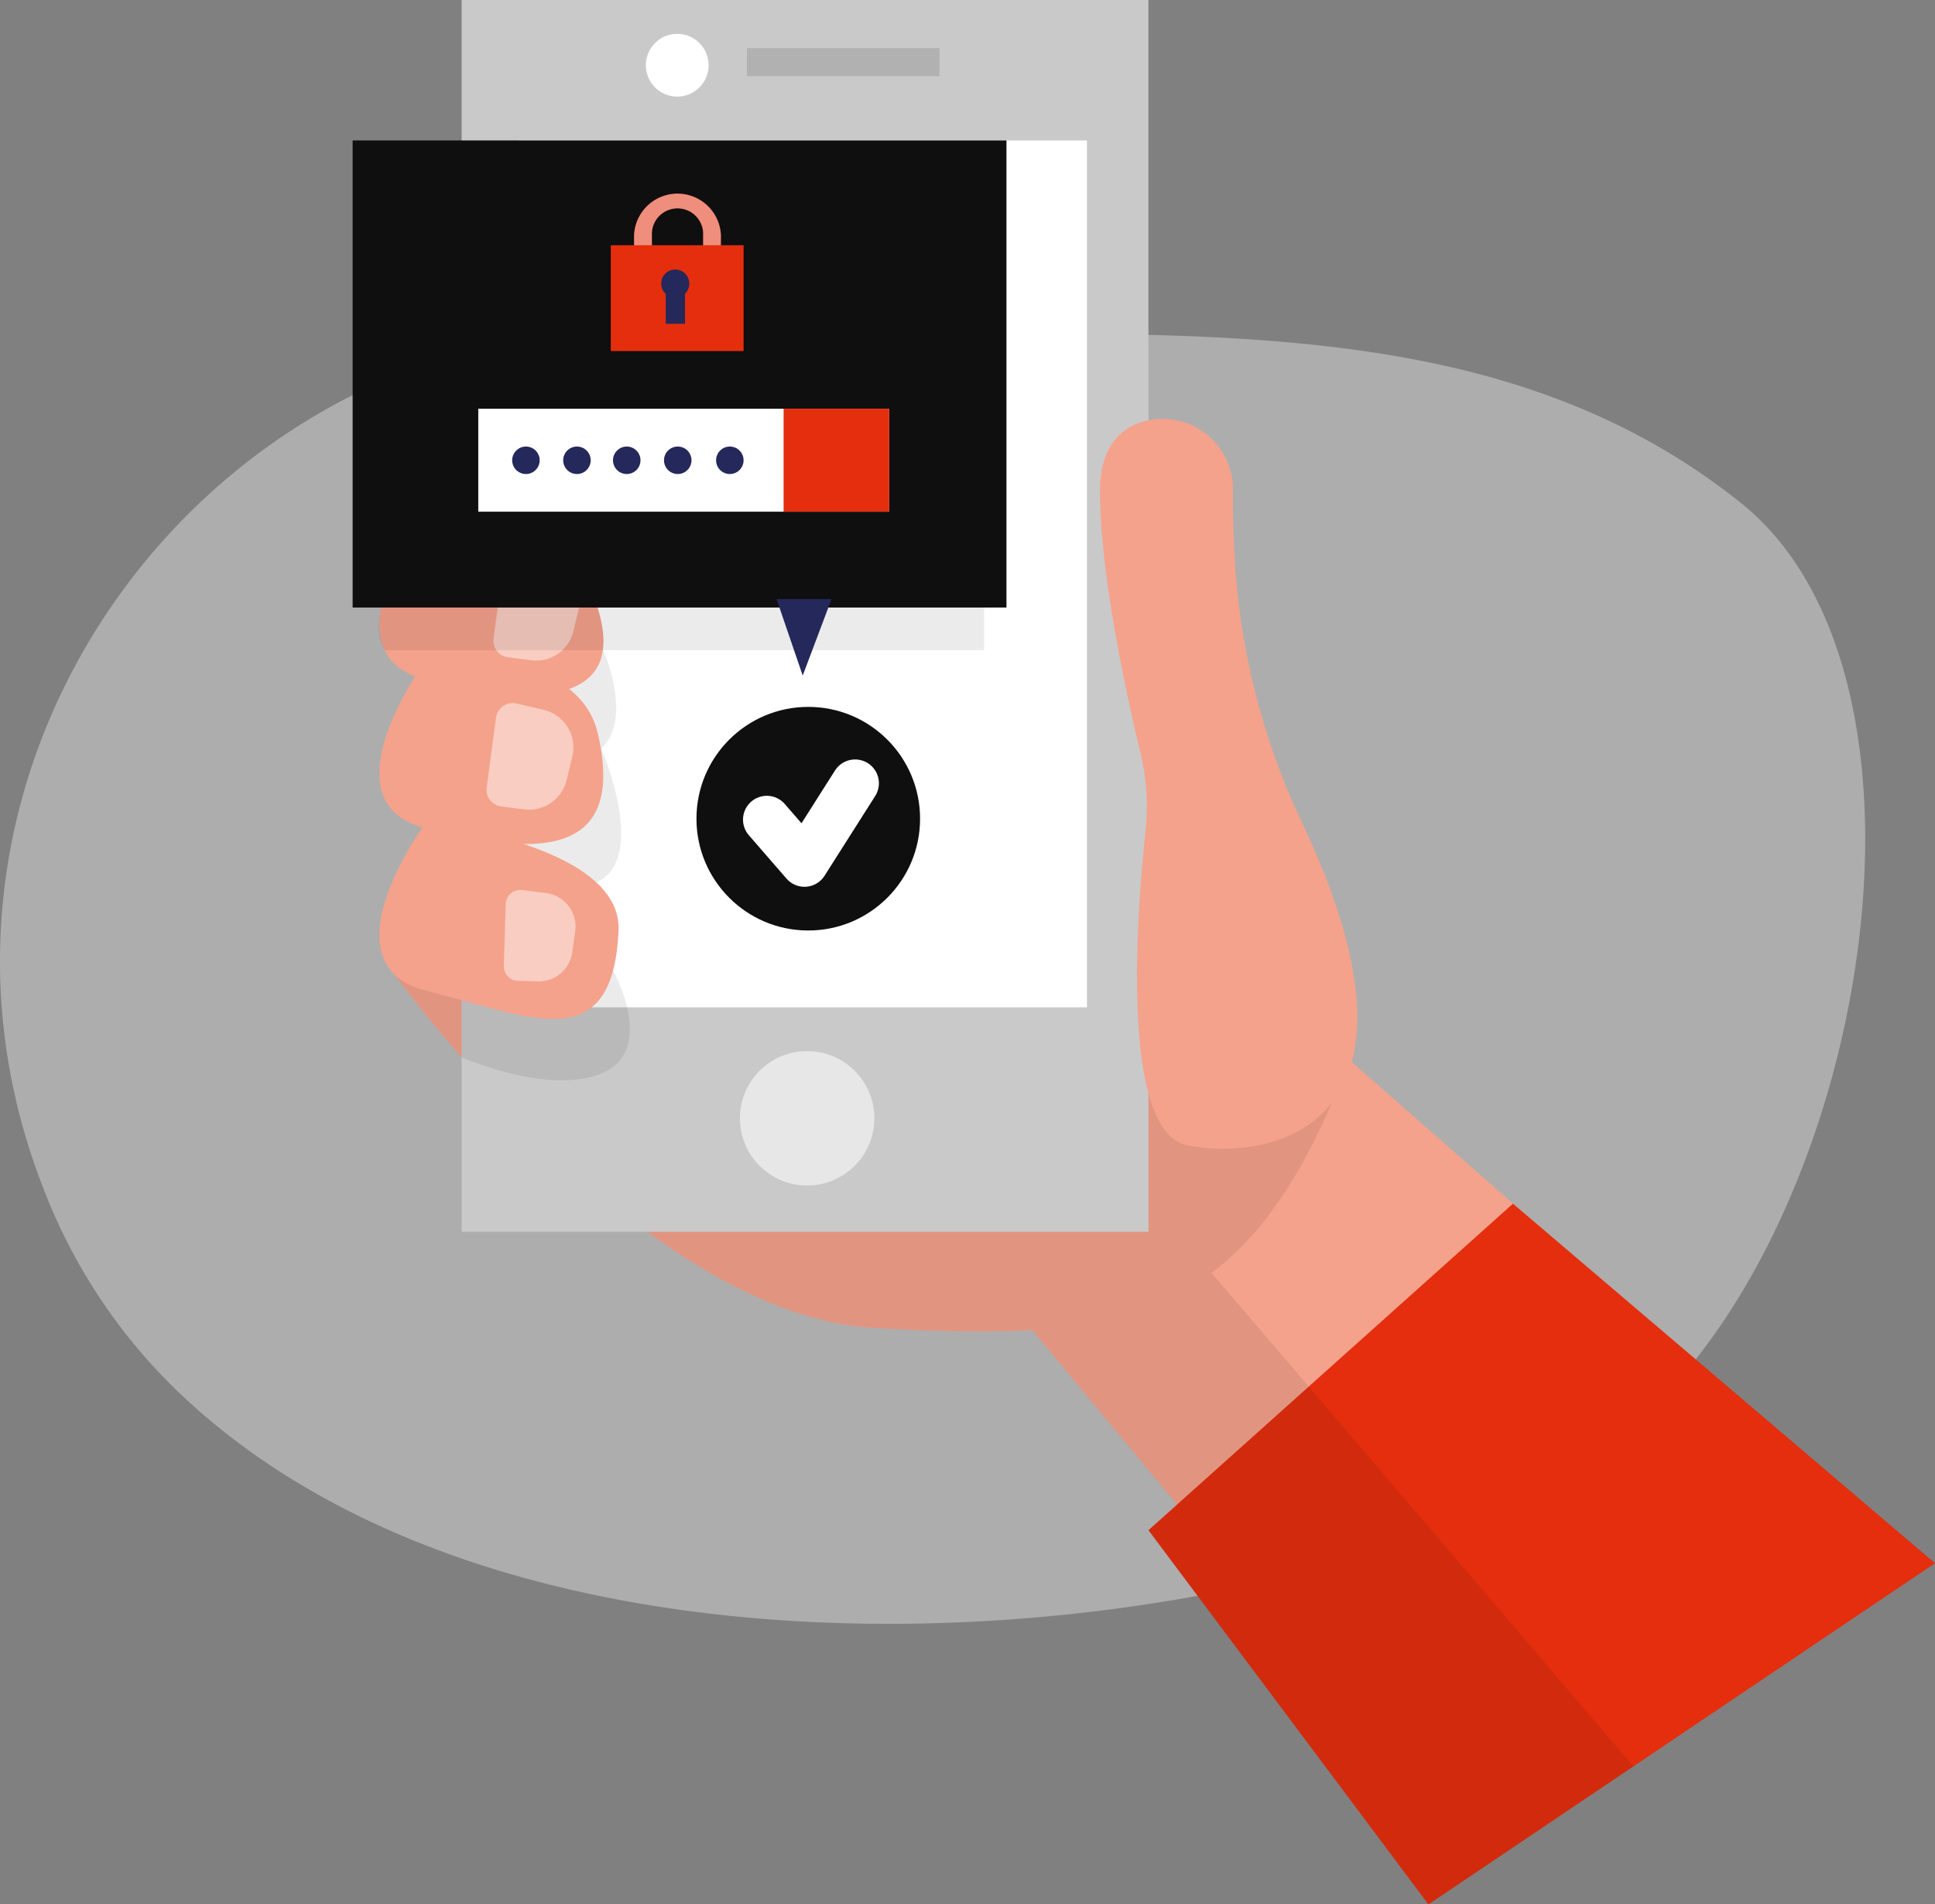 <svg xmlns="http://www.w3.org/2000/svg" width="121.927" height="120" viewBox="0 0 121.927 120">
  <rect x="0" y="0" width="121.927" height="120" fill="#808080" stroke="none"/>
  <g id="Password_Two_Color" data-name="Password_Two Color" transform="translate(-77.936 -31.39)">
    <path id="Path_1147" data-name="Path 1147" d="M120.373,74.328C91.4,72.8,70.036,101.724,80.743,128.707a35.217,35.217,0,0,0,8.388,12.6c23.739,22.777,74.591,15.077,90.395,3.205s22.276-47.839,8.1-59.192C169.978,71.224,146.677,75.714,120.373,74.328Z" transform="translate(0 -22.245)" fill="#e6e6e6" opacity="0.45"/>
    <path id="Path_1148" data-name="Path 1148" d="M211.8,184.5l14.678,17.685,19.572-21.978L230.342,166.42Z" transform="translate(-69.444 -70.049)" fill="#f4a28c"/>
    <path id="Path_1149" data-name="Path 1149" d="M228.31,209.573,251.279,189l26.593,22.656-31.92,21.5Z" transform="translate(-78.009 -81.763)" fill="#e42e0e"/>
    <path id="Path_1150" data-name="Path 1150" d="M222.176,192.68l28.8,33.686-12.916,8.7-17.642-23.58,1.829-1.564-9.153-11.044Z" transform="translate(-70.114 -83.672)" opacity="0.08"/>
    <path id="Path_1151" data-name="Path 1151" d="M129.47,158.84s15.491,21.526,30.294,22.348,22.719.082,28.874-14.3Z" transform="translate(-26.734 -66.117)" fill="#f4a28c"/>
    <path id="Path_1152" data-name="Path 1152" d="M129.47,158.84s15.491,21.526,30.294,22.348,22.719.082,28.874-14.3Z" transform="translate(-26.734 -66.117)" opacity="0.08"/>
    <rect id="Rectangle_1181" data-name="Rectangle 1181" width="43.277" height="77.618" transform="translate(107.024 31.39)" fill="#c9c9c9"/>
    <rect id="Rectangle_1182" data-name="Rectangle 1182" width="35.823" height="54.625" transform="translate(110.604 40.24)" fill="#fff"/>
    <circle id="Ellipse_199" data-name="Ellipse 199" cx="4.235" cy="4.235" r="4.235" transform="translate(124.56 97.622)" fill="#fff" opacity="0.56"/>
    <rect id="Rectangle_1183" data-name="Rectangle 1183" width="12.132" height="1.771" transform="translate(125.002 34.422)" opacity="0.12"/>
    <circle id="Ellipse_200" data-name="Ellipse 200" cx="1.978" cy="1.978" r="1.978" transform="translate(118.631 33.522)" fill="#fff"/>
    <path id="Path_1153" data-name="Path 1153" d="M147.918,158.44s2.748,4.923-.6,6.444-8.936-.962-8.936-.962v-3.628Z" transform="translate(-31.356 -65.91)" opacity="0.08"/>
    <path id="Path_1154" data-name="Path 1154" d="M147.138,129.21s3.08,7-.265,8.527-8.494-1.126-8.494-1.126v-3.653Z" transform="translate(-31.356 -50.746)" opacity="0.08"/>
    <path id="Path_1155" data-name="Path 1155" d="M147.138,115.67s2.628,5.582-.722,7.108-8.037.289-8.037.289v-3.628Z" transform="translate(-31.356 -43.722)" opacity="0.08"/>
    <path id="Path_1156" data-name="Path 1156" d="M130.534,97.865s-6.588,8.917,0,10.587,13.6,1.925,10.39-5.727A7.986,7.986,0,0,0,130.534,97.865Z" transform="translate(-25.767 -34.227)" fill="#f4a28c"/>
    <path id="Path_1157" data-name="Path 1157" d="M130.534,117.784s-6.588,8.922,0,10.587,12.719,2.1,10.837-5.991C140.057,116.715,130.534,117.784,130.534,117.784Z" transform="translate(-25.767 -44.777)" fill="#f4a28c"/>
    <path id="Path_1158" data-name="Path 1158" d="M130.534,139.09s-6.588,8.922,0,10.587,11.766,4.331,12.146-3.763C142.935,140.423,130.534,139.09,130.534,139.09Z" transform="translate(-25.767 -55.871)" fill="#f4a28c"/>
    <path id="Path_1159" data-name="Path 1159" d="M143.137,104.86l-.587,4.394a1.054,1.054,0,0,0,.914,1.184l1.444.183a2.406,2.406,0,0,0,2.671-1.833l.366-1.487a2.406,2.406,0,0,0-1.809-2.945l-1.689-.4a1.059,1.059,0,0,0-1.309.9Z" transform="translate(-33.515 -37.628)" fill="#fff" opacity="0.46"/>
    <path id="Path_1160" data-name="Path 1160" d="M127.67,102.769s-.419,1.8.245,2.69h37.767V95.19Z" transform="translate(-25.733 -33.097)" opacity="0.08"/>
    <rect id="Rectangle_1184" data-name="Rectangle 1184" width="41.198" height="29.432" transform="translate(100.156 40.24)" fill="#0f0f0f"/>
    <circle id="Ellipse_201" data-name="Ellipse 201" cx="7.045" cy="7.045" r="7.045" transform="translate(121.821 75.933)" fill="#0f0f0f"/>
    <path id="Path_1161" data-name="Path 1161" d="M178.34,136.241l2.372,2.733,3.191-5.024" transform="translate(-52.086 -53.205)" fill="none" stroke="#fff" stroke-linecap="round" stroke-linejoin="round" stroke-width="3"/>
    <path id="Path_1162" data-name="Path 1162" d="M179.62,109.84l1.646,4.817,1.814-4.817Z" transform="translate(-52.75 -40.697)" fill="#24285b"/>
    <path id="Path_1163" data-name="Path 1163" d="M166.412,62.01h-1.1V59.392a1.617,1.617,0,1,0-3.229,0V62.01H160.96V59.392a2.738,2.738,0,0,1,5.472,0Z" transform="translate(-43.07 -13.166)" fill="#e42e0e"/>
    <path id="Path_1164" data-name="Path 1164" d="M166.412,62.01h-1.1V59.392a1.617,1.617,0,1,0-3.229,0V62.01H160.96V59.392a2.738,2.738,0,0,1,5.472,0Z" transform="translate(-43.07 -13.166)" fill="#fff" opacity="0.46"/>
    <rect id="Rectangle_1185" data-name="Rectangle 1185" width="8.369" height="6.67" transform="translate(116.422 46.842)" fill="#e42e0e"/>
    <path id="Path_1165" data-name="Path 1165" d="M166.281,67.575a.885.885,0,1,0-1.482.645V70.1h1.213V68.206A.886.886,0,0,0,166.281,67.575Z" transform="translate(-44.912 -18.308)" fill="#24285b"/>
    <rect id="Rectangle_1186" data-name="Rectangle 1186" width="25.89" height="6.487" transform="translate(108.073 57.146)" fill="#fff"/>
    <rect id="Rectangle_1187" data-name="Rectangle 1187" width="6.655" height="6.487" transform="translate(127.312 57.146)" fill="#e42e0e"/>
    <circle id="Ellipse_202" data-name="Ellipse 202" cx="0.866" cy="0.866" r="0.866" transform="translate(110.209 59.528)" fill="#24285b"/>
    <circle id="Ellipse_203" data-name="Ellipse 203" cx="0.866" cy="0.866" r="0.866" transform="translate(113.424 59.528)" fill="#24285b"/>
    <circle id="Ellipse_204" data-name="Ellipse 204" cx="0.866" cy="0.866" r="0.866" transform="translate(116.562 59.528)" fill="#24285b"/>
    <circle id="Ellipse_205" data-name="Ellipse 205" cx="0.866" cy="0.866" r="0.866" transform="translate(119.776 59.528)" fill="#24285b"/>
    <circle id="Ellipse_206" data-name="Ellipse 206" cx="0.866" cy="0.866" r="0.866" transform="translate(123.058 59.528)" fill="#24285b"/>
    <path id="Path_1166" data-name="Path 1166" d="M230.488,95.5c-.1-1.646-.164-3.292-.144-4.764a4.438,4.438,0,0,0-5.775-4.331c-1.444.481-2.6,1.713-2.6,4.331,0,5.207,1.631,12.709,2.551,16.521a14.436,14.436,0,0,1,.318,4.918c-.6,5.626-1.545,18.9,2.6,19.788,4.812,1.025,16.482-.669,7.348-20.13a45.187,45.187,0,0,1-4.3-16.333Z" transform="translate(-74.72 -28.418)" fill="#f4a28c"/>
    <path id="Path_1167" data-name="Path 1167" d="M144.024,148.8l-.116,3.879a.919.919,0,0,0,.9.962l1.256.034a2.122,2.122,0,0,0,2.156-1.838l.183-1.323a2.122,2.122,0,0,0-1.838-2.406l-1.5-.192a.924.924,0,0,0-1.039.885Z" transform="translate(-34.224 -60.444)" fill="#fff" opacity="0.46"/>
    <path id="Path_1168" data-name="Path 1168" d="M142.237,124.376l-.587,4.4a1.054,1.054,0,0,0,.914,1.189l1.444.183a2.435,2.435,0,0,0,2.676-1.834l.361-1.487a2.435,2.435,0,0,0-1.809-2.95l-1.689-.395a1.059,1.059,0,0,0-1.309.89Z" transform="translate(-33.048 -47.759)" fill="#fff" opacity="0.46"/>
  </g>
</svg>
